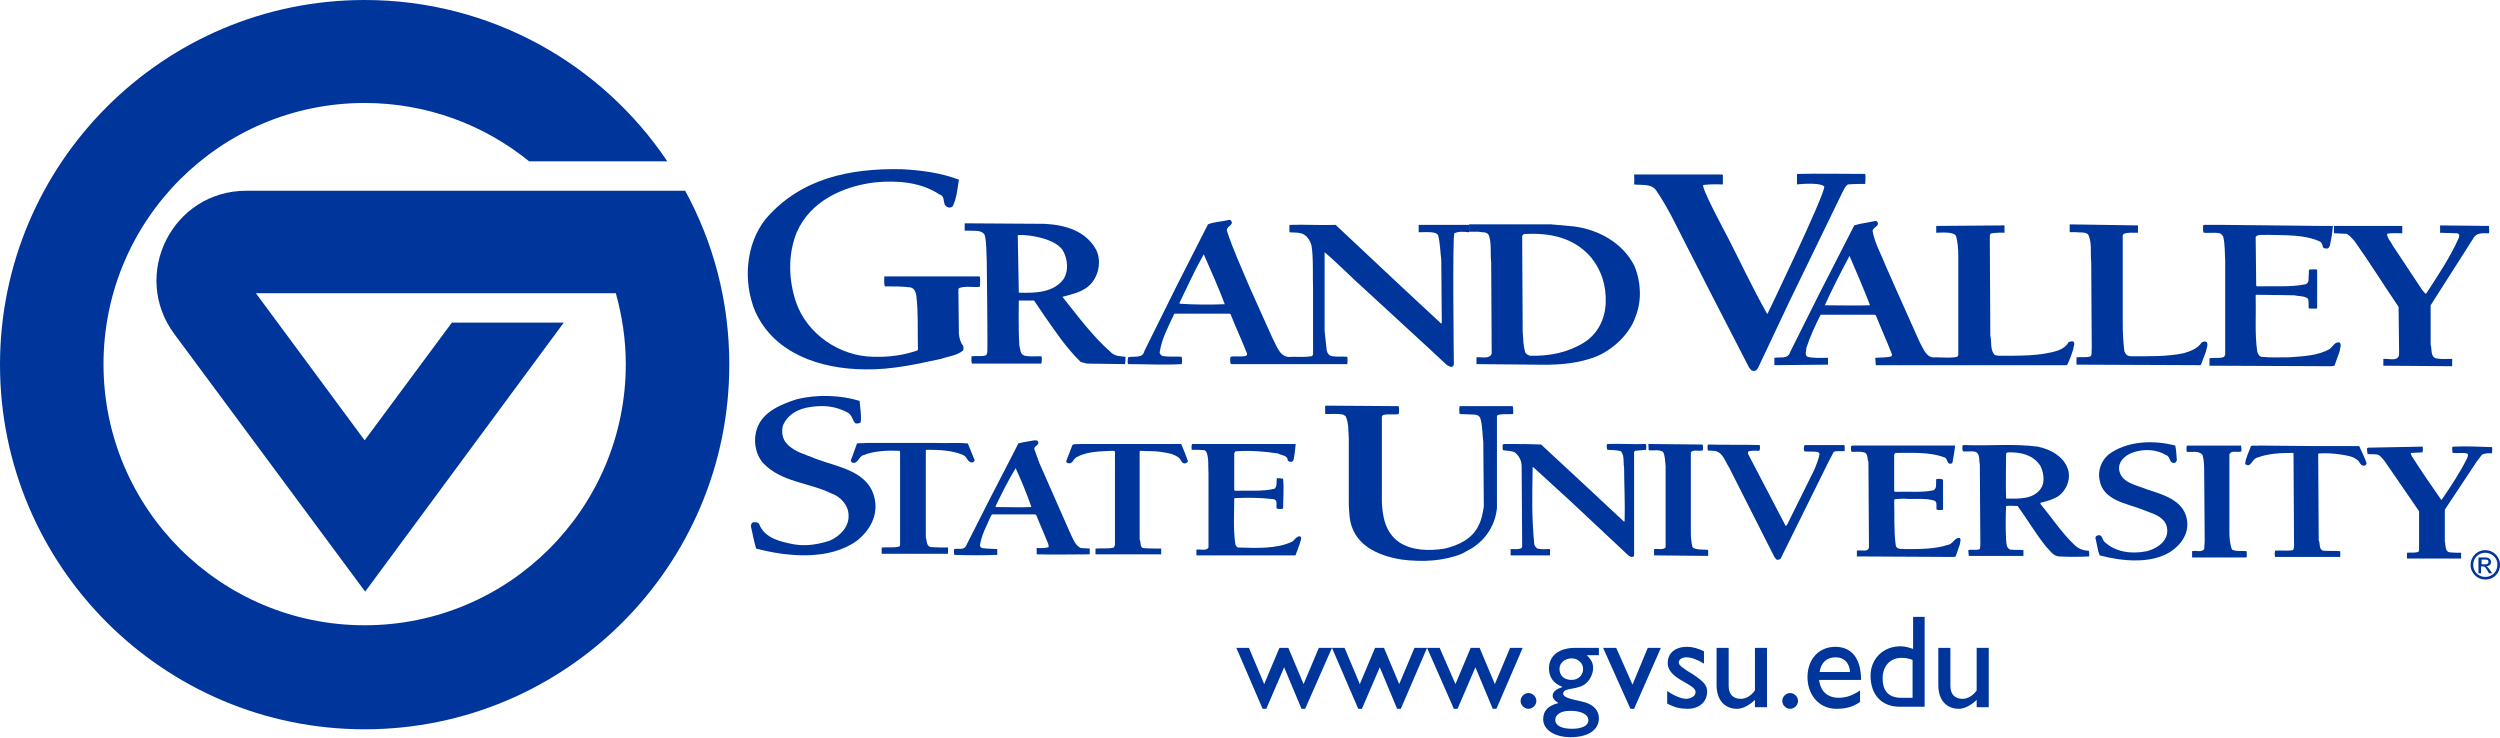<?xml version="1.0" encoding="utf-8"?>
<!-- Generator: Adobe Illustrator 27.2.0, SVG Export Plug-In . SVG Version: 6.00 Build 0)  -->
<svg version="1.1" id="Layer_1" xmlns="http://www.w3.org/2000/svg" xmlns:xlink="http://www.w3.org/1999/xlink" x="0px" y="0px"
	 viewBox="0 0 475.8 140.5" style="enable-background:new 0 0 475.8 140.5;" xml:space="preserve">
<style type="text/css">
	.st0{fill:#00369C;}
	.st1{fill-rule:evenodd;clip-rule:evenodd;fill:#00369C;}
</style>
<g>
	<path class="st0" d="M46.9,36.3c-14.1,0-22.1,16-13.7,27.3l36.3,49l37.8-51.2H86L69.4,83.8l-20.7-28h68.5c1.2,4.3,1.9,8.8,1.9,13.5
		c0,27.4-22.2,49.7-49.7,49.7c-27.4,0-49.7-22.2-49.7-49.7c0-27.4,22.2-49.7,49.7-49.7c11.9,0,22.8,4.2,31.3,11.1H127
		C114.6,12.2,93.4,0,69.4,0C31.1,0,0,31.1,0,69.4c0,38.3,31.1,69.4,69.4,69.4c38.3,0,69.4-31.1,69.4-69.4c0-12-3-23.2-8.4-33.1H46.9
		z"/>
	<g>
		<path class="st0" d="M182.5,34.2c-0.3,1.8-0.4,3.5-1.2,5.1c-0.3,0.2-0.7,0.3-1,0.1c-1.1-0.5-0.2-2-1.5-2.4
			c-3.5-2.3-7.8-2.7-12.2-2.3c-6,0.7-12.4,3.5-15,9.6c-1.7,4.3-1.5,9-0.1,13.2c2.1,6.1,8.3,10.3,14.7,10.4c3,0.1,5.8-0.3,8.4-1.2
			l0.1-0.2c-0.1-3.8,0.1-6.9-0.3-10.2c-0.1-0.6-0.3-1.4-1.1-1.6c-1.6-0.2-3.2-0.2-4.9-0.2c-0.2-0.6-0.1-1.3-0.1-1.9l18.1,0l0.1,0.1
			c0.1,0.8,0,1.2,0,1.8l-0.1,0.1c-1.3,0.1-2.6-0.2-3.8,0.2l-0.2,0.2l0.1,8.6c0.1,0.8,0.3,1.6,0.8,2.2c0.1,0.3,0.1,0.6,0,0.9
			c-1.2,1-2.8,1.1-4.2,1.6c-4.7,1-9.4,2.1-14.6,2c-8.4-0.1-17.2-3-20.8-11.1c-2.3-5.6-1.8-12.7,2-17.5c6.6-7.7,15.9-9.7,25.9-9.5
			C175.4,32.4,179.1,32.9,182.5,34.2L182.5,34.2z"/>
		<path class="st0" d="M327.9,33.3v1.8c0,0-2.1-0.1-3.7,0.1c-0.7,0.1,4.6,9.9,4.6,9.9c2.5,4.9,4.8,9.8,7.5,14.6l0.1,0
			c0,0,10.9-22.6,10.8-24.2c-0.9-0.9-5.2-0.4-5.2-0.4c0-0.5,0-1.2,0-1.9l0.1-0.1c4.2-0.1,8.6,0,12.9,0c0.1,0.6,0,1.2,0,1.9
			c-0.7,0-2.2,0-3.3,0.1c-0.6,0.4-0.8,1.1-1.1,1.6l-10,20.6L334.6,70c-0.2,0.3-0.4,0.6-0.7,0.6c-0.6,0.1-1-0.6-1.2-1L325.7,56
			l-4.8-9.4c-1.8-3.5-3.5-7.2-5.8-10.5c-1-1.2-2.7-0.8-4.1-1c0.1-0.7,0-1.1,0-1.9l16.7,0L327.9,33.3L327.9,33.3z"/>
		<path class="st0" d="M233.1,57.9c-1.2-3.2-2.6-6.3-4-9.5c-1.7,3-3.1,6.1-4.6,9.2v0.2C227.3,58,230.2,58,233.1,57.9L233.1,57.9z
			 M234.3,42c0.6,0.9-0.9,1-0.8,1.9c1.2,3.7,2.8,7.1,4.3,10.7l4.4,9.8c0.8,1.4,1.4,3.9,3.7,3.5c1.2,0,2.5,0.1,3.7-0.1
			c0.1-0.1,0.3-0.2,0.3-0.3l0-12.6c-0.1-2.4,0.1-5.9-0.3-8.2c-0.3-1-0.9-2-2-2.3c-0.7-0.2-1.5-0.1-2.2-0.2v-1.4c3-0.1,5.7,0.1,8.8,0
			l11.5,10.8l8.6,8l0.1-0.2l-0.1-12c-0.2-1.4-0.2-3.2-0.6-4.6c-0.3-0.8-2.2-0.6-3.7-0.6v-1.4l9.6,0c0.1,0.4,0,1.4,0,1.4
			c-1-0.1-2-0.2-2.8,0.2c-0.4,0.2-0.1,25-0.1,25c-0.1,0.2-0.2,0.4-0.4,0.4c-0.3,0.1-0.6-0.2-0.9-0.3l-2.9-2.7L260,55.3
			c-2.5-2.2-5.2-5-7.9-7.3v15l0.4,3.7c0.1,0.4,0.3,0.8,0.7,1c1,0.3,2.2,0.1,3.2,0.2c0.1,0.4,0.1,1,0,1.4h-22l-0.2-0.1
			c-0.1-0.4-0.1-0.9,0-1.3c1-0.2,2.1,0.1,3-0.2c0.1-0.1,0.2-0.3,0.1-0.5c-1-2.5-2.1-4.9-3.1-7.4l-0.2-0.1l-10.5,0
			c-1.1,2.4-2.4,4.7-2.8,7.4c0,0.2,0.2,0.4,0.4,0.6c1.2,0.3,2.5,0.1,3.8,0.2c0.1,0.4,0.1,1,0,1.4c-3.3,0.2-6.7,0-10.2,0
			c-0.2-0.5,0-0.9,0-1.3c1.1-0.3,2.8,0.3,3.1-1.2l6.1-12.3l6-11.8c1.2-0.5,2.6-0.5,3.8-0.8C233.9,41.8,234.1,41.8,234.3,42L234.3,42
			z"/>
		<path class="st0" d="M355.9,58.1c-1.2-3.2-2.6-6.3-3.9-9.4c-1.7,3.2-3.3,6.3-4.7,9.4C350.3,58.1,352.9,58.2,355.9,58.1L355.9,58.1
			z M357.3,42.2c0.1,0.2,0.2,0.5,0,0.7c-0.3,0.3-0.9,0.6-0.9,1.1c0.4,2.3,1.6,4.3,2.4,6.4l1.9,4.3l4.6,10.3c0.7,1.2,1.3,3.3,3.1,3
			c1.3,0,2.8,0.2,4.1-0.1c0.3-0.2,0.2-0.7,0.2-1l0-18.2c0-1.3-0.1-2.5-0.4-3.7c-0.3-1-3.1-0.7-3.8-0.7v-1.3l13-0.1
			c0,0.8,0,1.4,0,1.4s-2-0.1-2.7,0.2l-0.1,0.4l0.1,19c0.3,1.2-0.1,2.8,0.9,3.7l0.7,0.1c3.9,0,7.9,0.1,11.3-1c0.8-0.3,1.6-0.8,2-1.6
			c0.3-0.1,0.6-0.2,0.9-0.1c0.4,0.4,0,0.9,0,1.4c-0.3,1-0.7,2.1-1.2,3.1L357,69.5l-0.1-1.4c1.1-0.1,2.2,0,3.1-0.3l0.1-0.3
			c-1-2.6-2.1-5-3.1-7.5l-0.2-0.1h-10.3c-1,2-2,4.1-2.7,6.3c0,0.6-0.4,1.3,0.2,1.7c1.2,0.3,2.5,0.2,3.9,0.2c0,0.6,0,0.9,0,1.3
			l-10.2,0.1v-1.4c1.1-0.2,2.6,0.3,3-1.1l5.5-11l6.7-13.1c1.2-0.4,2.5-0.5,3.8-0.8C356.8,42,357,42,357.3,42.2L357.3,42.2z"/>
		<path class="st0" d="M202.3,47.7c-1.7-2.8-8.6-3.2-8.6-2.9l0.2,10.9c3.2,0.1,6.7,0,8.6-2.7C203.4,51.4,203.2,49.3,202.3,47.7
			L202.3,47.7z M198.8,42.6c3.9,0.2,7.8,1.3,9.8,4.9c1,2,0.6,4.5-0.7,6.2c-1.5,1.9-3.7,2.2-5.7,2.8c3,3.7,5.7,7.5,9.4,10.7
			c0.7,0.6,1.7,0.6,2.6,0.7c0,0.4,0,1-0.1,1.4l-7.2-0.1l-1.2-0.3c-2.8-2.7-4.9-5.9-7-8.9l-1.9-2.8h-2.9c0,0-0.1,5.3,0.1,8.5
			c0.2,0.7,0.1,1.7,1,2c0.9,0.2,2.1,0.1,3.2,0.1c0.2,0.4,0,1.4,0,1.4h-13.2c-0.2-0.4-0.1-1-0.1-1.4c0.9-0.1,2.1,0.1,2.8-0.2l0.2-0.5
			c0.1-1.2-0.1-17.5-0.1-17.5c-0.1-1.6,0-3.4-0.4-4.9c-0.6-1-1.9-0.7-3-0.8h-0.8c0-0.4,0-0.9,0-1.4L198.8,42.6L198.8,42.6z"/>
		<path class="st0" d="M302.9,49.1c-2.9-3.5-7.1-4.7-11.7-4.6c-0.5,0.1-1.4-0.2-1.5,0.5l0.1,18.1c0.1,1.4,0.1,2.7,0.5,4
			c0.2,0.3,0.5,0.5,0.9,0.6c3.7,0.1,7.1-0.6,10.1-2.4c2.8-1.7,4.2-4.6,4.3-7.7C305.7,54.3,304.8,51.5,302.9,49.1L302.9,49.1z
			 M299.6,43.1c4.6,0.6,9.3,3.1,11.5,7.6c1.2,2.9,1.4,6.5,0.2,9.5c-1.2,3.7-5.1,7.1-8.8,8.1c-3.1,1-6.6,1.2-10.3,1.1L281,69.3
			c0-0.4,0-1.3,0-1.3c1-0.1,2.5,0.4,2.9-0.7l-0.1-17.4c-0.2-1.7,0.1-3.4-0.4-5c-0.3-0.9-1.3-0.6-2-0.8h-1.8c0-0.7,0-0.7,0-1.4
			l15.6,0L299.6,43.1L299.6,43.1z"/>
		<path class="st0" d="M406.9,42.9c0,0.6,0,0.9,0,1.4c-1,0-1.9-0.1-2.7,0.2l-0.2,0.3l0,16.7c0,1.8,0.1,3.6,0.3,5.3
			c0.1,0.3,0.3,0.7,0.7,0.9l0.5,0.1c3.4,0,7,0.1,10.2-0.6c1.2-0.4,2.5-0.8,3.3-2c0.3-0.2,0.6-0.3,1-0.1c0.3,0.6-0.1,1.3-0.2,1.9
			l-0.9,2.4l-0.2,0.1l-23.5-0.1c0-0.4,0-0.9,0-1.4c0.9-0.1,2,0.1,2.7-0.2c0.3-0.4,0.1-1,0.2-1.4l-0.1-16.5c-0.2-1.8,0.2-3.8-0.6-5.3
			c-0.6-0.5-1.4-0.3-2.2-0.4c-0.5-0.1-1.3,0.1-1.3-0.1c0-0.4,0-0.9,0-1.4L406.9,42.9L406.9,42.9z"/>
		<path class="st0" d="M441.7,43l2.3,0c-0.1,1.3-0.3,2.5-0.6,3.8c-0.1,0.2-0.2,0.5-0.5,0.5c-0.3,0-0.7,0-0.8-0.3
			c-0.1-0.4-0.2-0.8-0.5-1c-3-1.4-6.6-1.2-10.2-1.3c-0.7,0.1-1.7-0.2-2.1,0.4l0.1,9.3l0.2,0.1c3.1-0.1,6.3,0.2,9.2-0.4
			c0.8-0.3,0.5-1.2,0.6-1.9c0.1-0.3-0.1-0.5,0.1-0.9c0.5,0,0.9-0.1,1.5,0v7.4c-0.6,0.1-1.6,0-1.6,0c-0.1-0.5,0.1-1.4-0.2-1.9
			c-0.7-0.5-1.7-0.4-2.6-0.6c-2.4,0-4.8-0.1-7.2-0.1l-0.1,0.1c0.1,3.6-0.2,7.4,0.3,10.7c0.1,0.4,0.3,0.8,0.7,1
			c1.7,0.2,3.7,0.1,5.4,0.1c2.7-0.2,5.5-0.3,7.7-1.6c0.6-0.4,1-1.5,1.9-1.2c0.4,0.5,0,1.1,0,1.6l-1,2.8l-0.5,0.1l-23.3-0.1l0-1.4
			c0.9-0.2,2,0.1,2.8-0.3l0.2-0.4l0-17.9c-0.1-1.2,0-3.2-0.4-4.6c-0.1-0.2-0.4-0.5-0.6-0.6c-1-0.2-2.1,0-3.1-0.1
			c-0.2-0.4-0.1-0.9-0.1-1.4l0.2-0.1l3.6,0L441.7,43L441.7,43z"/>
		<path class="st0" d="M457.2,43l0,1.4c-1.1,0-2-0.1-2.9,0.1c0.1,1,0.7,1.4,1,2.1l5.7,8.6l0.6,0.7l0.2-0.1c2.2-3.4,4.5-6.8,6.1-10.4
			c0.1-0.2,0.2-0.6,0.1-0.8l-0.3-0.2l-3.3-0.1c0-0.6,0-1.4,0-1.4l9.3,0.1c0,0.6,0.1,0.9,0,1.4c-1.1,0-2.4-0.2-3,1L463.3,57l-0.7,1.1
			l0,7.5c0.3,0.8-0.1,2.2,1,2.6c1,0.2,2.2,0.1,3.1,0.1c0,0.5,0,1,0,1.4l-13.1-0.1c0-0.3,0-1.3,0-1.3c1-0.1,2.9,0.6,3-0.9l-0.1-9
			c-2.8-4.1-5.4-8.3-8.3-12.4c-0.5-0.6-1-1.2-1.6-1.5l-2.4-0.1c0-0.5,0-1.4,0-1.4L457.2,43L457.2,43z"/>
		<path class="st0" d="M163.6,76.3c0.1,1.4,0.4,2.8,0.2,4.1c-0.3,0.2-0.8,0.3-1.1,0.1c-0.5-0.7-0.6-1.7-1.6-2.1
			c-1.6-0.8-3.3-1.2-5.2-1.1c-2.8,0.1-5.7,0.9-6.9,3.7c-0.3,1.2-0.1,2.6,0.8,3.5c1.5,1.6,3.6,2,5.4,2.8c4.2,1.6,10.3,2.3,11.3,7.8
			c0.6,3.1-1,5.9-3.4,7.8c-5.2,3.8-13.2,3.1-19.2,1.5c-0.4-1.4-0.7-2.9-1-4.3c0.1-0.3,0.1-0.6,0.4-0.7c0.4,0,1-0.1,1.2,0.4
			c1.1,2.7,4.1,3.3,6.6,3.8c2.3,0.4,4.7,0,6.8-0.7c1.9-0.8,3.7-2.6,3.6-4.8c0-1.9-1.5-3.6-3.3-4.2c-4.3-2.1-9.5-2.1-13-5.8
			c-1.5-1.8-1.9-4.4-1.1-6.6c1.1-3.2,4.7-4.6,7.5-5.5C155.5,75,160.1,75.2,163.6,76.3L163.6,76.3z"/>
		<path class="st0" d="M266.2,77.3c0.1,0.4,0.1,1.1,0,1.5c-1,0.2-2-0.1-3,0.2l-0.2,0.3v16.2c0.1,2.9,0.7,5.9,3.3,7.7
			c2.4,1.6,5.7,1.7,8.7,1.2c2.5-0.6,5.2-1.8,6.4-4.4c0.6-1.1,0.8-2.4,1-3.6l-0.1-12.3c-0.2-1.4-0.1-3.1-0.6-4.6
			c-0.3-0.5-0.8-0.6-1.2-0.6l-2.7-0.1c-0.1-0.5-0.1-1.1,0-1.5l10.1,0c0.1,0.4,0.1,1,0.1,1.4l-0.1,0.1c-1,0.1-2-0.1-2.9,0.2l-0.1,0.2
			l0,17.5c-0.3,3-1.9,5.8-4.7,7.6l-2,1.1c-3.5,1.4-7.5,1.6-11.4,1.1c-3.8-0.6-8.1-2.2-9.5-6.2c-0.5-1.3-0.5-2.7-0.6-4.2l0-12.7
			c-0.1-1.4,0-2.9-0.6-4.2l-0.5-0.3c-1-0.2-2.2-0.1-3.3-0.1l-0.1-0.1v-1.4l0.1-0.1L266.2,77.3L266.2,77.3z"/>
		<path class="st0" d="M193.3,89.1c-1.4,2.3-2.6,4.7-3.8,7.2v0.2c2.2,0,4.6,0.1,6.8,0C195.4,93.9,194.4,91.5,193.3,89.1L193.3,89.1z
			 M197.6,84.1c0.2,0.7-1,0.8-0.7,1.5l0.9,2.5l5.9,13.4c0.5,1,0.9,2.3,2,2.8l1.7,0.1c0,0.3,0,0.7,0,1.1c-3.4,0-6.9,0.1-10.1,0
			c0-0.4,0-0.8,0-1.2c0.8,0,1.6,0.1,2.3-0.2l-0.1-0.6l-2.3-5.5l-0.2-0.1h-8.2l-0.2,0.3c-0.8,1.8-1.8,3.6-2.1,5.6
			c0.1,0.7,0.9,0.5,1.3,0.6l2,0.1c0,0.4,0,0.7,0,1.1c-2.7,0.1-5.5,0.1-8.2,0c0-0.4-0.1-0.8,0-1.1c0.8-0.2,1.9,0.3,2.3-0.7l4.3-8.5
			l4.9-9.5l0.7-1.4c1-0.3,2.1-0.4,3.1-0.6C197.2,83.8,197.5,83.8,197.6,84.1L197.6,84.1z"/>
		<path class="st0" d="M414,84.8c0.2,0.9,0.2,1.8,0.3,2.8c-0.1,0.2-0.2,0.5-0.5,0.5c-1,0.1-0.7-1.3-1.6-1.5c-2.1-1.3-5.2-1.2-7.3,0
			c-0.9,0.6-1.7,1.5-1.6,2.7c0.3,2.6,3.3,3,5.2,3.8c3,1,7,2,7.7,5.7c0.5,2.6-1,4.8-3.1,6.2c-3.8,2.4-9.3,1.8-13.5,0.7
			c-0.4-1-0.5-2.2-0.8-3.3c0-0.3,0.2-0.4,0.4-0.5c0.9-0.3,0.9,0.8,1.3,1.2c2.1,2,5.2,2.4,8.1,1.8c1.5-0.4,3.4-1.4,3.8-3.2
			c0.2-0.9,0-1.8-0.5-2.5c-1.1-1.3-2.7-1.6-4.1-2.2c-3-1.2-7.5-1.7-8.2-5.6c-0.4-1.8,0.3-3.7,1.7-4.9
			C404.8,83.9,409.8,83.7,414,84.8L414,84.8z"/>
		<path class="st0" d="M178.1,84.3c2,0.1,4.1-0.1,6.1,0.1l1.3,3.2c-0.1,0.2-0.2,0.4-0.4,0.4c-1,0.1-1-1.1-1.8-1.4
			c-2.1-0.9-4.5-1-7-1l-0.1,0.1l0,16.5c0.2,0.7,0.1,1.7,0.9,1.9c1,0.1,2.2,0.1,3.3,0.1c0.1,0.4,0,0.8,0,1.2l-12.6,0
			c0-0.4,0-0.8,0-1.2c1.2-0.1,2.3,0.1,3.4-0.2l0.1-0.3V86l-0.1-0.2c-2.2-0.1-4.8,0-6.8,0.8c-1,0.2-1.1,1.9-2.3,1.4
			c-0.2-0.2-0.2-0.6,0-0.8l1-2.8c0.5-0.1,1.1,0,1.6-0.1L178.1,84.3L178.1,84.3z"/>
		<path class="st0" d="M224.8,84.5c0.5,1.1,0.9,2.2,1.3,3.3c-0.1,0.2-0.3,0.3-0.5,0.4c-0.8,0.1-0.8-0.9-1.4-1.2
			c-1-0.7-2.1-0.8-3.3-1c-1.3-0.2-2.6-0.1-3.9-0.2l-0.1,0.1l0,16.8c0.3,0.5,0,1.3,0.6,1.6c1.1,0.1,2.3,0.1,3.5,0.1
			c0,0.5,0,0.7,0,1.1l-12.5,0l0-1.1c1.2-0.1,2.4,0.1,3.5-0.2l0.2-0.5l0-17.7c0-0.2-0.3-0.2-0.4-0.2c-2.4,0.1-4.9,0.1-6.9,1.2
			c-0.7,0.4-0.8,1.5-1.8,1.1c-0.3-0.2-0.1-0.6,0-0.8l1-2.6c0.4-0.3,1-0.1,1.4-0.2l18.1,0L224.8,84.5L224.8,84.5z"/>
		<path class="st0" d="M246.6,84.5c-0.1,1-0.2,2-0.4,3c-0.1,0.2-0.2,0.4-0.5,0.4c-0.2,0-0.6-0.1-0.6-0.3c-0.1-1-1.2-0.9-1.9-1.3
			c-2.7-0.4-5.2-0.6-8.1-0.4l-0.2,0.4l0,7l0.2,0.1c2.5-0.1,5.2,0.2,7.5-0.4c0.5-0.5,0.3-1.3,0.4-1.9c0-0.1,0.1-0.1,0.2-0.1l1,0.1
			c0.2,2.1,0,3.7,0,5.7c-0.4,0.1-0.8,0.1-1.2,0c-0.2-0.6,0.3-1.7-0.7-1.8c-2.3-0.3-4.8-0.3-7.3-0.2l-0.1,0.1c0,2.6-0.2,5.9,0.2,8.6
			c0.1,0.3,0.2,0.6,0.5,0.7c3.5,0.1,7.3,0.3,10.3-1.1c0.5-0.3,0.9-1.2,1.6-1c0.3,0.4,0,0.8-0.1,1.3l-0.8,2.2l-0.1,0.1l-18.8,0
			c0-0.4,0-0.8,0-1.1c0.9-0.1,1.9,0.3,2.3-0.4l0-2.8V90.1c-0.1-1.4,0.1-2.9-0.4-4.1l-0.3-0.3c-0.8-0.1-1.7-0.1-2.5-0.1
			c0-0.3-0.1-0.8,0.1-1.1l17.4,0L246.6,84.5L246.6,84.5z"/>
		<path class="st0" d="M293.3,84.6l8.3,7.7l7.5,7l0.1-0.2c0.1-3.4-0.1-7.2-0.1-10.1c-0.2-1,0.1-2.3-0.6-3.1
			c-0.8-0.3-1.8-0.2-2.6-0.3c-0.1-0.3-0.2-0.9,0-1.1c2.5-0.1,4.8,0.1,7.3,0c0.2,0.3,0.1,0.8,0.1,1.1c-0.7,0.1-1.4,0.1-2.1,0.2
			l-0.2,0.2l0,19.8c-0.1,0.2-0.4,0.2-0.6,0.2l-0.5-0.3l-11.1-10.4l-7-6.4h-0.1c-0.1,6-0.2,9.1,0.3,14.7c0.1,0.3,0.3,0.6,0.6,0.8
			c0.7,0.2,1.6,0.1,2.4,0.1c0,0.5,0,0.8,0,1.2c-2.6,0-5,0-7.5,0c0-0.4,0-0.8,0-1.2c0.9,0,1.5,0.1,2.1-0.2l0.1-0.3l-0.1-15.2
			c0-1-0.4-2-1.3-2.7c-0.6-0.3-1.4-0.3-2.2-0.4c-0.2-0.2-0.1-0.8-0.1-1.1l0.3-0.1C288.9,84.5,290.9,84.5,293.3,84.6L293.3,84.6z"/>
		<path class="st0" d="M324,84.6c0.2,0.3,0.1,0.8,0.1,1.1c-0.8,0.3-2-0.3-2.3,0.5l0,15.1c0,1,0.1,1.9,0.3,2.8c0.5,0.7,2.8,0.4,3,0.6
			c0,0.4,0,0.8,0,1.1l-10.3-0.1c0-0.3,0-0.8,0-1.2c0.7-0.1,1.7,0.2,2.2-0.3l0-1.3l0-14.2c-0.1-1-0.1-2-0.5-2.7
			c-0.8-0.5-1.8-0.2-2.7-0.3c-0.1-0.3,0-0.7-0.1-1.1l0.1-0.1L324,84.6L324,84.6z"/>
		<path class="st0" d="M334.9,84.7c0.1,0.3,0.1,0.9-0.1,1.1c-0.7,0-1.4-0.1-2,0.1c-0.2,0.1-0.1,0.3-0.1,0.5l7.1,13.6l0.1,0.1
			l0.2-0.2l5.2-10.5c0.4-1,0.8-1.9,1-3c0-0.2-0.3-0.3-0.4-0.4c-0.8-0.1-1.7,0-2.5-0.1c-0.1-0.3-0.2-0.9,0.1-1.2l7.5,0
			c0.2,0.4,0,0.6,0.1,1.1c-0.6,0.2-1.4-0.1-2.1,0.2l-0.9,1.7l-9.2,18.6c-0.2,0.2-0.5,0.3-0.8,0.2l-0.4-0.5l-8.6-17
			c-0.8-1.2-1.3-3.3-3.2-3.2c-0.3-0.1-1,0.1-0.9-0.3c0-0.3-0.1-0.7,0.1-0.9C328.3,84.7,331.7,84.6,334.9,84.7L334.9,84.7z"/>
		<path class="st0" d="M372.1,84.8c-0.1,1.1-0.3,2.1-0.5,3.2c-0.1,0.3-0.5,0.3-0.7,0.2c-0.4-0.3-0.3-1.1-1-1.2c-2.7-1-6-0.8-9.1-0.8
			c-0.2,0-0.2,0.2-0.3,0.3l0,7l0.2,0.1c2.5-0.1,5,0.2,7.3-0.3c0.7-0.4,0.4-1.3,0.5-2.1c0.4-0.1,1-0.1,1.3,0.1V97
			c-0.4,0.1-0.9,0.1-1.2,0c-0.2-0.4,0.2-1.4-0.4-1.7c-1.8-0.6-4-0.2-5.9-0.4l-1.7,0.1l-0.1,0.3c0.1,2.2-0.1,5.7,0.3,8.5
			c0.2,0.9,1.2,0.6,1.9,0.7c2.8,0,5.6,0,8-0.8c1-0.1,1.3-1.5,2.3-1.3c0.3,0.4,0,0.8,0,1.2l-0.8,2.3l-0.3,0.1l-18.5-0.1
			c0-0.4,0-0.7,0-1.1c0.8-0.2,2.2,0.4,2.3-0.7l-0.1-16.2c-0.3-0.6,0-1.5-0.8-1.8c-0.8-0.2-1.6-0.1-2.4-0.1c-0.2-0.3-0.1-0.8-0.1-1.1
			l0.3-0.1L372.1,84.8L372.1,84.8z"/>
		<path class="st0" d="M388.4,88.8c-1.3-2.2-3.8-2.8-6.3-2.7c-0.1,0.1-0.3,0.1-0.3,0.2c0,3.1-0.1,5.7,0,8.6c2.4,0,5.1,0.2,6.6-1.9
			C389.2,91.9,389,90.1,388.4,88.8L388.4,88.8z M387.8,85c2.5,0.5,5.3,2,5.9,4.8c0.3,1.8-0.5,3.5-1.9,4.6c-1.1,0.7-2.3,1-3.5,1.3
			l0.1,0.3c2.1,2.5,3.9,5.3,6.3,7.6c0.8,0.8,1.7,1.2,2.8,1.2c0.2,0.3,0.1,0.8,0.1,1.1c-1.9,0.1-3.9,0.1-5.8,0
			c-1.1-0.1-1.8-1.3-2.5-2c-1.9-2.4-3.5-5.1-5.3-7.6c-0.7,0-1.5-0.1-2.2,0c-0.1,2.1-0.1,4.3,0,6.4c0.1,0.7,0,1.6,0.8,1.9
			c0.8,0.1,1.7,0,2.5,0.1c0,0.5,0,0.7,0,1.1l-10.4,0c0-0.3-0.1-0.8-0.1-1.1c0.6-0.2,1.6,0.1,2.2-0.2l0.1-0.7l-0.1-15.5
			c-0.2-0.6,0.1-1.9-0.8-2.3c-0.7-0.2-1.6,0-2.4-0.1c-0.2-0.3-0.1-0.8-0.1-1.1l0.2-0.1C378.5,84.9,383.3,84.4,387.8,85L387.8,85z"/>
		<path class="st0" d="M426.5,84.8c0.1,0.3,0.1,0.7,0.1,1.1c-0.7,0.3-2-0.3-2.3,0.6l0,14.9c0,0.9,0.1,2.2,0.5,3.2
			c0.8,0.4,1.9,0.2,2.8,0.3l0,1.1l-0.1,0.1l-10.3,0c0-0.4,0-0.7,0-1.2c0.8-0.2,1.8,0.3,2.3-0.4l0.1-1.6l-0.1-12.8
			c0-1.2,0-2.4-0.3-3.5c-0.7-0.9-2-0.5-3-0.6c-0.1-0.4-0.1-0.8,0-1.2L426.5,84.8L426.5,84.8z"/>
		<path class="st0" d="M449,84.9L449,84.9c0.5,1.1,1,2.1,1.4,3.2c0,0.2-0.1,0.4-0.3,0.5c-0.9,0.2-0.9-0.7-1.5-1.1
			c-0.9-0.7-2-0.8-3.1-1c-1.4-0.2-2.8-0.3-4.2-0.2l-0.1,0.1l0.1,16.4c0.3,0.6,0,1.7,0.8,2c1,0.1,2.2,0,3.3,0.1c0,0.4,0,0.7,0,1.1
			l-12.4,0c-0.1-0.3-0.1-0.8,0-1.2c1.1-0.1,2.3,0.1,3.4-0.1c0.3-0.5,0.2-1,0.2-1.5l-0.1-16.9l-0.1-0.1c-2.4,0-4.7,0.1-6.8,0.9
			c-1,0.2-1.2,2.1-2.3,1.2c0.1-1.2,0.7-2.2,1.1-3.4c0.4-0.2,1,0,1.5-0.1l11.1,0.1L449,84.9L449,84.9z"/>
		<path class="st0" d="M461.1,85c0,0.3,0.1,0.8-0.1,1.1l-2.1,0.1c-0.2,0.2,0.1,0.4,0.1,0.6c1.8,2.8,3.7,5.6,5.6,8.3h0.1
			c1.8-2.6,3.5-5.2,4.9-8c0-0.3,0.3-0.6-0.1-0.8c-0.8-0.2-1.8,0-2.7-0.1c-0.1-0.3-0.1-0.7-0.1-1.1l0.2-0.1c2.6-0.1,4.8,0,7.4,0.1
			c0,0.4,0.1,0.8-0.1,1.2c-0.6-0.1-1.2,0-1.8,0.2l-1,1.3l-6.1,9.2l0,6.1c0.2,0.7,0,1.7,0.8,2c0.8,0.1,1.6,0.1,2.3,0.1
			c0,0.6,0,0.8,0,1.1l-10.3,0c0-0.4,0-0.7,0-1.1c0.7-0.1,1.5,0.1,2.2-0.2l0.1-0.3l0-7.4l-6.6-9.6c-0.4-0.4-0.8-1.1-1.4-1.2
			c-0.6-0.1-1.2,0-1.8-0.1c-0.1-0.4-0.1-0.7-0.1-1.1l0.2-0.1L461.1,85L461.1,85z"/>
		<g>
			<path class="st0" d="M473,110.3c-1.5,0-2.8-1.2-2.8-2.8c0-1.5,1.2-2.8,2.8-2.8c1.5,0,2.8,1.2,2.8,2.8
				C475.8,109.1,474.6,110.3,473,110.3z M473,105.2c-1.3,0-2.3,1-2.3,2.3c0,1.3,1,2.3,2.3,2.3c1.3,0,2.3-1,2.3-2.3
				C475.4,106.3,474.3,105.2,473,105.2z M471.8,106.1h1.3c0.7,0,1,0.5,1,0.8c0,0.5-0.3,0.8-0.9,0.9v0c0.3,0.1,0.4,0.3,0.7,0.7
				l0.4,0.6h-0.6l-0.3-0.5c-0.4-0.7-0.5-0.8-0.9-0.8h-0.3v1.3h-0.5V106.1z M473,107.4c0.4,0,0.6-0.1,0.6-0.5c0-0.3-0.2-0.4-0.5-0.4
				h-0.8v0.9H473z"/>
		</g>
	</g>
	<g>
		<g>
			<polygon class="st1" points="245.2,123.3 243.5,123.3 240.6,130.2 237.7,123.3 235.3,123.3 240.3,134.9 241,134.9 244.4,127 
				247.7,134.9 248.4,134.9 253.5,123.3 251,123.3 248.1,130.2 			"/>
			<polygon class="st1" points="263.4,123.3 261.7,123.3 258.8,130.2 255.9,123.3 253.5,123.3 258.5,134.9 259.2,134.9 262.6,127 
				265.9,134.9 266.6,134.9 271.6,123.3 269.2,123.3 266.3,130.2 			"/>
			<polygon class="st1" points="281.6,123.3 279.9,123.3 277,130.2 274,123.3 271.6,123.3 276.7,134.9 277.4,134.9 280.8,127 
				284.1,134.9 284.8,134.9 289.8,123.3 287.4,123.3 284.5,130.2 			"/>
			<path class="st1" d="M290.9,131.9c-0.8,0-1.5,0.7-1.5,1.5c0,0.8,0.7,1.5,1.5,1.5c0.8,0,1.5-0.7,1.5-1.5
				C292.4,132.6,291.7,131.9,290.9,131.9z"/>
			<path class="st1" d="M304.5,123.3h-4.7c-3.1,0-5,1.5-5,3.9c0,0.8,0.2,1.5,0.6,2.1c0.4,0.6,1.1,1.1,1.9,1.4v0.1
				c-1.1,0.3-1.8,0.9-1.8,1.6c0,0.5,0.4,1,1.1,1.4c-2,0.5-2.9,1.5-2.9,3.1c0,2,2.2,3.4,5.2,3.4c3.4,0,5.4-1.4,5.4-3.6
				c0-1.4-0.9-2.7-3.3-3.2c-2.3-0.5-3.5-0.8-3.5-1.5c0-1.3,3.1-0.5,4.6-2.2c0.5-0.5,1.1-1.6,1.1-2.6c0-1-0.3-1.6-1.2-2.5h2.3V123.3z
				 M301.3,127.3c0,1.2-0.9,2.1-2.2,2.1c-1.4,0-2.3-0.8-2.3-2.1c0-1.1,1-2,2.3-2C300.3,125.3,301.3,126.2,301.3,127.3z M302.3,137.1
				c0,1-1.2,1.6-3.1,1.6c-2,0-3.2-0.6-3.2-1.7c0-1,1.1-1.7,2.6-1.7C300,135.2,302.3,135.6,302.3,137.1z"/>
			<polygon class="st1" points="310.3,134.9 311,134.9 316.1,123.3 313.6,123.3 310.7,130.3 307.6,123.3 305.1,123.3 			"/>
			<path class="st1" d="M324.4,124c-1.2-0.6-2.3-0.9-3.3-0.9c-2.3,0-3.7,1.2-3.7,3.1c0,3.1,5.3,3.9,5.3,5.5c0,0.8-0.8,1.2-1.7,1.3
				c-0.9,0-2.3-0.5-3.7-1.5v2.4c1.5,0.8,2.6,1,3.9,1c2.2,0,3.7-1.3,3.7-3.3c0-1.2-0.7-1.9-2.6-3.2c-2-1.2-2.8-1.8-2.8-2.3
				c0-0.6,0.6-1,1.5-1c0.8,0,2,0.4,3.3,1.2V124z"/>
			<path class="st1" d="M336.3,134.7v-11.4h-2.3v8.1c-0.7,1-1.7,1.6-2.7,1.6c-1.5,0-2.3-0.9-2.3-2.5v-7.2h-2.3v7.1
				c0,2.9,1.6,4.5,3.9,4.5c1.1,0,2.4-0.7,3.4-1.7v1.4H336.3z"/>
			<path class="st1" d="M340.7,131.9c-0.8,0-1.5,0.7-1.5,1.5c0,0.8,0.7,1.5,1.5,1.5c0.8,0,1.5-0.7,1.5-1.5
				C342.2,132.6,341.5,131.9,340.7,131.9z"/>
			<path class="st1" d="M354,131.4c-1.3,0.9-2.6,1.4-4,1.4c-2.2,0-3.5-1.2-3.8-3.4h8c0-4.2-1.9-6.3-4.9-6.3c-3.1,0-5.3,2.3-5.3,5.8
				c0,3.1,2,6,5.5,6c1.9,0,3.2-0.4,4.5-1.3V131.4z M346.3,127.9c0.3-1.8,1.3-2.8,3.1-2.8c1.6,0,2.6,1.1,2.7,2.8H346.3z"/>
			<path class="st1" d="M366.4,117.4h-2.3v6.1c-0.9-0.3-1.6-0.5-2.4-0.5c-3.3,0-5.7,2.4-5.7,5.6c0,3.6,2.1,5.9,5.5,5.9h4.8V117.4z
				 M364.1,132.8h-2.3c-2.6,0-3.5-1.6-3.5-3.7c0-2.4,1.5-3.9,3.6-3.9c0.8,0,1.3,0.1,2.1,0.4V132.8z"/>
			<path class="st1" d="M378.5,134.7v-11.4h-2.3v8.1c-0.7,1-1.7,1.6-2.7,1.6c-1.5,0-2.3-0.9-2.3-2.5v-7.2h-2.3v7.1
				c0,2.9,1.6,4.5,3.9,4.5c1.1,0,2.4-0.7,3.4-1.7v1.4H378.5z"/>
		</g>
	</g>
</g>
</svg>
